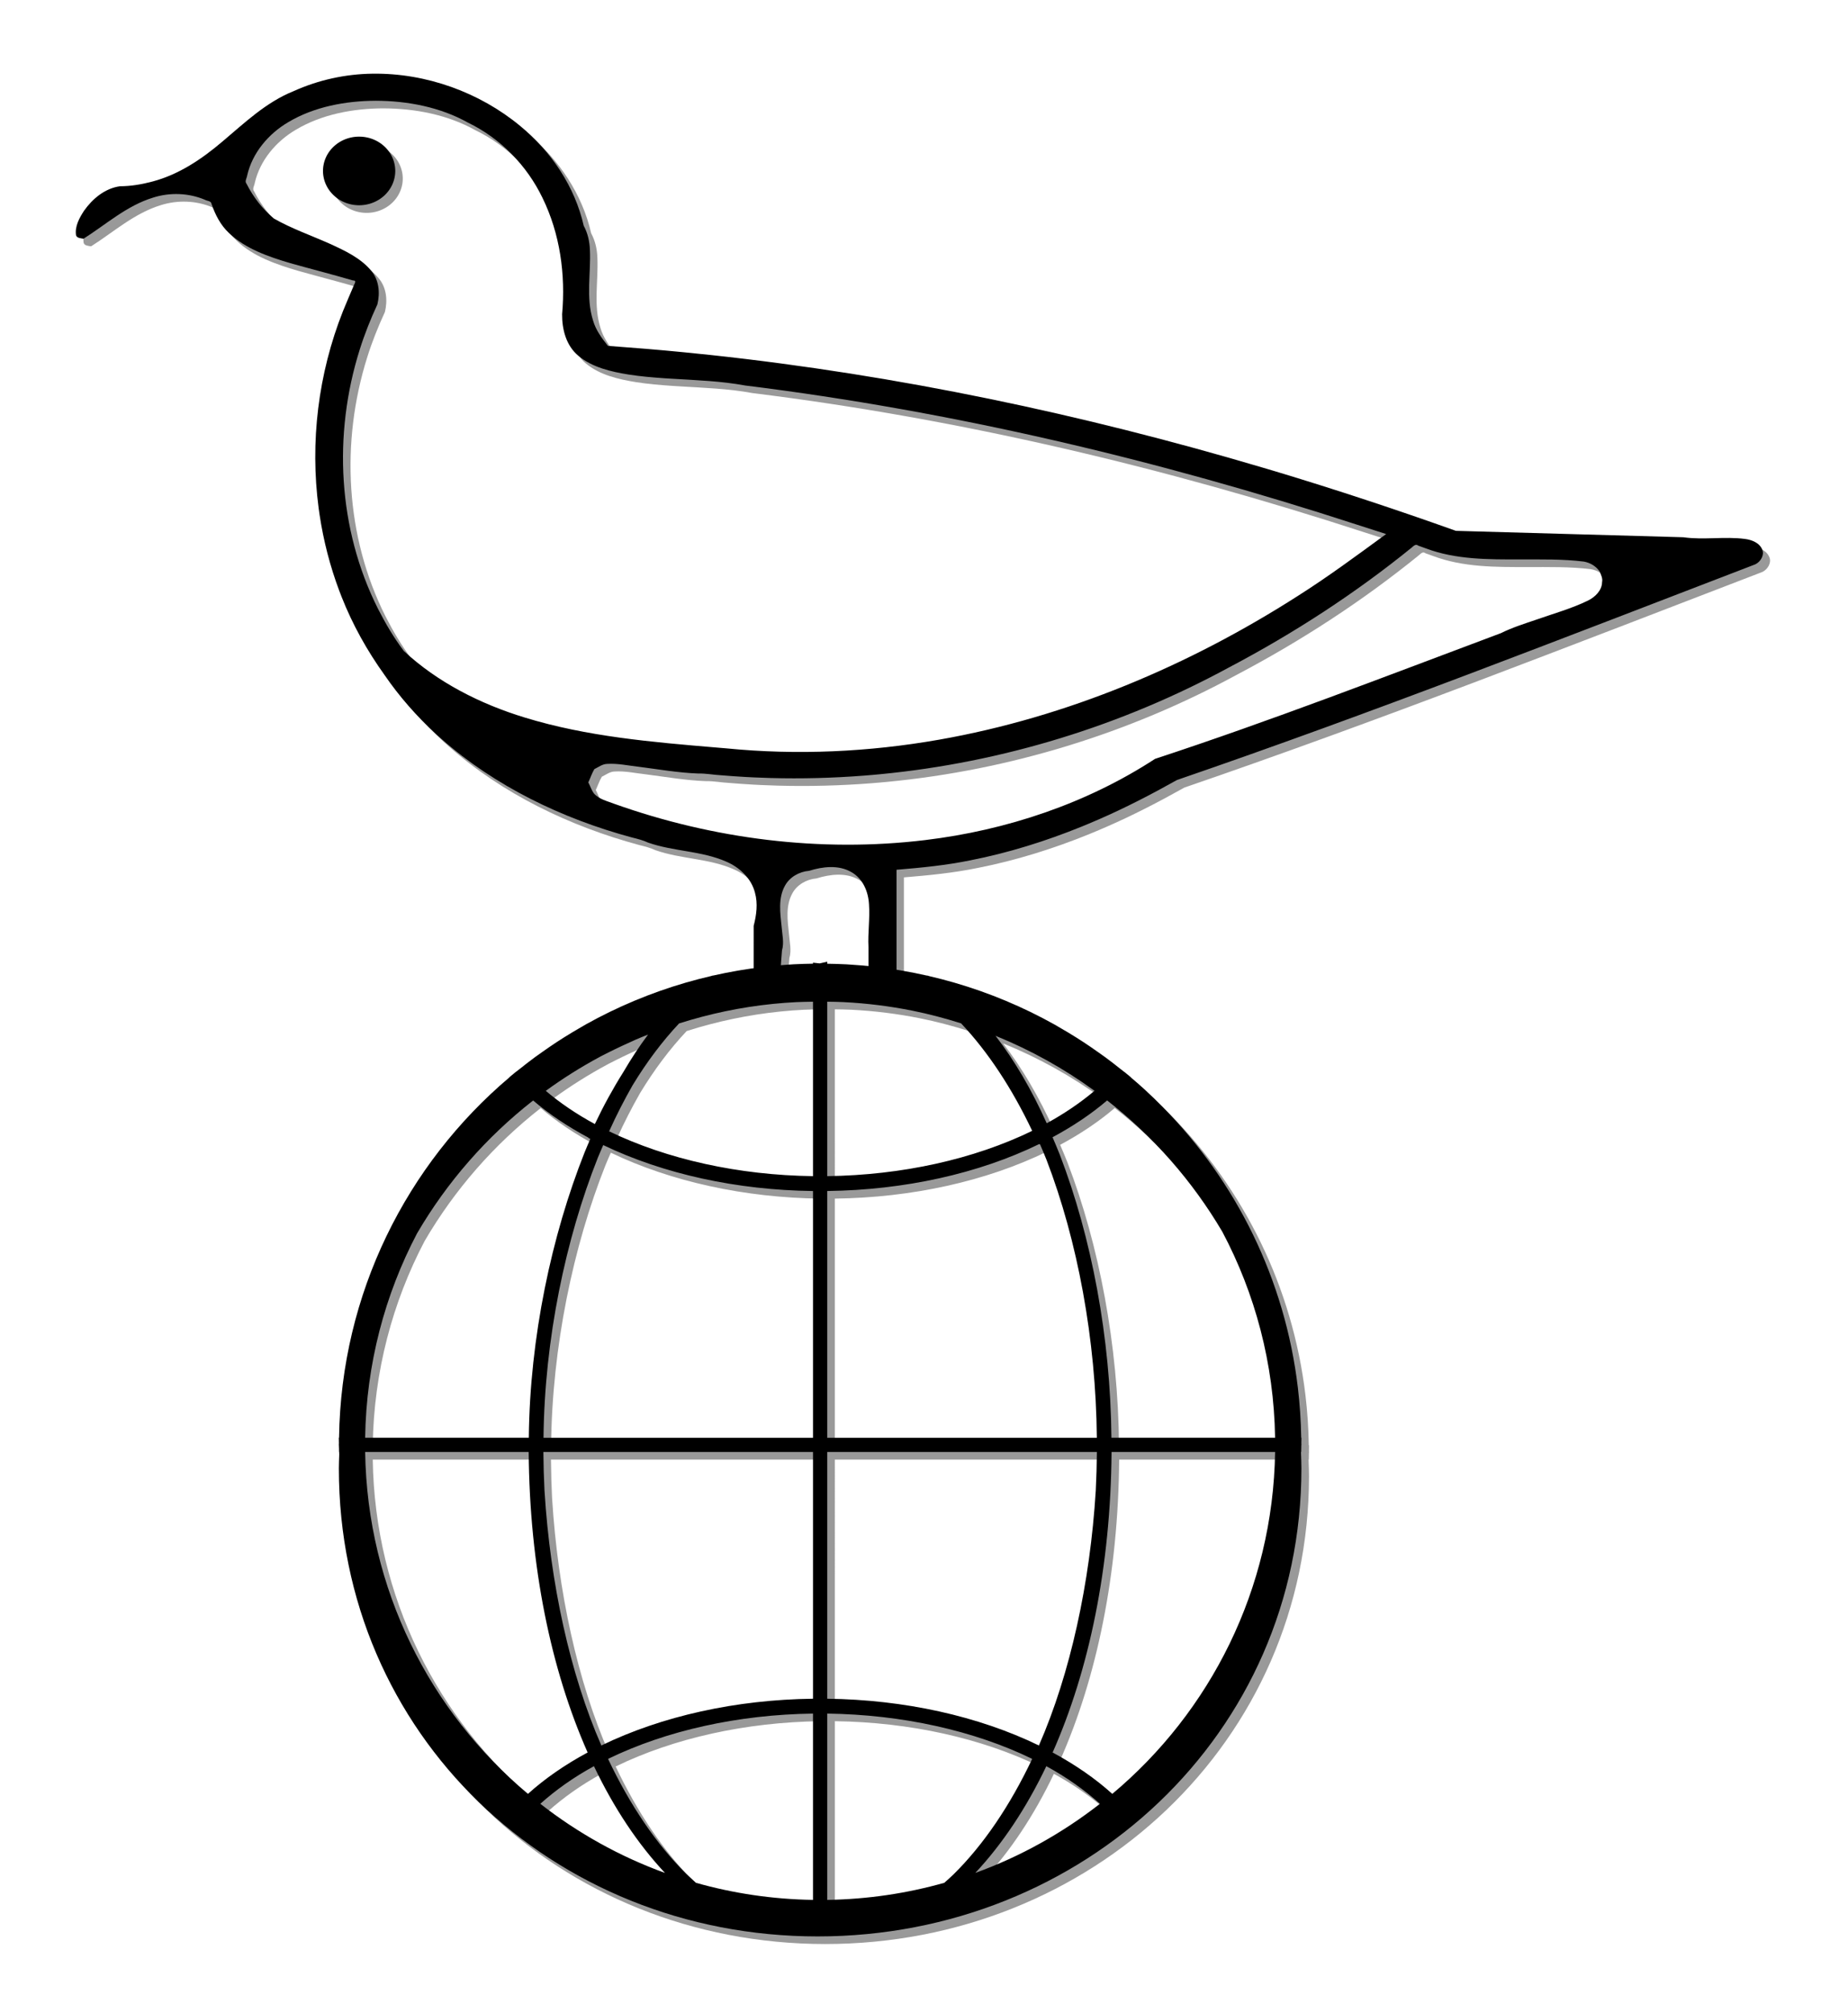 <?xml version="1.0" encoding="UTF-8" standalone="no"?>
<!-- Generator: Adobe Illustrator 18.0.0, SVG Export Plug-In . SVG Version: 6.00 Build 0)  -->

<svg
   version="1.1"
   id="Capa_1"
   x="0px"
   y="0px"
   viewBox="0 0 200 200"
   xml:space="preserve"
   sodipodi:docname="cgull.svg"
   inkscape:version="1.1.1 (3bf5ae0d25, 2021-09-20, custom)"
   width="183.595"
   height="199.974"
   xmlns:inkscape="http://www.inkscape.org/namespaces/inkscape"
   xmlns:sodipodi="http://sodipodi.sourceforge.net/DTD/sodipodi-0.dtd"
   xmlns="http://www.w3.org/2000/svg"
   xmlns:svg="http://www.w3.org/2000/svg"><defs
   id="defs121"><linearGradient
     id="linearGradient5085"
     inkscape:swatch="solid"><stop
       style="stop-color:#000000;stop-opacity:1;"
       offset="0"
       id="stop5083" /></linearGradient></defs><sodipodi:namedview
   id="namedview119"
   pagecolor="#ffffff"
   bordercolor="#666666"
   borderopacity="1.0"
   inkscape:pageshadow="2"
   inkscape:pageopacity="0.0"
   inkscape:pagecheckerboard="0"
   showgrid="false"
   inkscape:zoom="2.4096466"
   inkscape:cx="67.437276"
   inkscape:cy="147.94701"
   inkscape:window-width="1138"
   inkscape:window-height="1003"
   inkscape:window-x="0"
   inkscape:window-y="0"
   inkscape:window-maximized="1"
   inkscape:current-layer="layer3" />
















<g
   inkscape:groupmode="layer"
   id="layer2"
   inkscape:label="dropshadow"
   style="opacity:1"
   sodipodi:insensitive="true"><path
     id="path1659-3"
     style="fill:#999999;fill-opacity:1;stroke-width:0.464;stroke-miterlimit:4;stroke-dasharray:none"
     d="m 41.152,-0.125 c -2.95,0.034 -5.886,0.682 -8.55,1.886 -2.997,1.2 -5.31,3.438 -7.705,5.452 -2.209,1.88 -4.701,3.578 -7.595,4.339 -1.139,0.303 -2.316,0.501 -3.5,0.506 -1.647,0.229 -2.982,1.375 -3.882,2.646 -0.509,0.781 -1.008,1.689 -0.872,2.635 0.073,0.336 0.525,0.349 0.811,0.397 2.462,-1.56 4.682,-3.584 7.554,-4.458 1.81,-0.572 3.833,-0.499 5.58,0.241 0.247,0.142 0.677,0.113 0.717,0.448 0.399,1.161 0.97,2.296 1.9,3.16 1.796,1.707 4.253,2.552 6.631,3.254 2.252,0.634 4.521,1.211 6.766,1.869 0.466,-0.006 0.163,0.34 0.079,0.586 -0.379,0.898 -0.828,1.924 -1.157,2.744 -2.682,6.765 -3.577,14.154 -2.629,21.325 0.023,0.14 0.071,0.513 0.107,0.744 0.42,2.784 1.127,5.53 2.121,8.179 0.049,0.128 0.186,0.492 0.275,0.711 1.172,2.969 2.745,5.789 4.625,8.408 1.59,2.322 3.469,4.462 5.565,6.387 0.122,0.113 0.394,0.36 0.578,0.52 5.805,5.126 13.049,8.635 20.642,10.681 0.595,0.147 1.188,0.295 1.741,0.555 2.734,0.959 5.77,0.881 8.436,2.051 1.478,0.627 2.728,1.835 3.116,3.355 0.332,1.183 0.165,2.43 -0.138,3.599 0.007,2.638 -0.015,5.31 0.011,7.928 0.996,-0.164 2.033,-0.232 3.024,-0.283 -0.271,-1.65 -0.099,-3.329 0.028,-4.983 0.25,-0.852 0.021,-1.745 -0.043,-2.608 -0.155,-1.459 -0.383,-3.045 0.366,-4.397 0.5,-0.927 1.534,-1.523 2.614,-1.613 1.458,-0.455 3.176,-0.664 4.552,0.129 1.281,0.71 1.855,2.15 1.927,3.499 0.112,1.539 -0.136,3.077 -0.057,4.618 2.9e-4,1.89 4.8e-4,3.779 9.5e-4,5.669 1.014,0.007 2.039,-0.015 3.034,-0.222 0,-4.602 0,-9.203 0,-13.805 2.68,-0.221 5.363,-0.481 7.996,-1.023 4.131,-0.811 8.156,-2.073 12.033,-3.647 0.158,-0.068 0.524,-0.217 0.761,-0.316 0.281,-0.116 0.707,-0.299 1.058,-0.452 2.919,-1.269 5.742,-2.73 8.503,-4.28 10.529,-3.616 20.997,-7.459 31.384,-11.386 10.404,-3.937 20.793,-7.958 31.182,-11.952 0.561,-0.276 0.986,-0.967 0.763,-1.558 -0.279,-0.749 -1.115,-1.092 -1.888,-1.188 -2.211,-0.289 -4.456,0.133 -6.667,-0.183 -8.201,-0.231 -16.401,-0.462 -24.602,-0.694 -6.472,-2.312 -13.005,-4.471 -19.597,-6.456 -0.404,-0.118 -0.939,-0.278 -1.393,-0.412 -19.447,-5.766 -39.428,-9.985 -59.68,-12.165 -0.919,-0.097 -1.935,-0.202 -2.891,-0.296 -2.726,-0.27 -5.456,-0.488 -8.188,-0.689 -0.671,-0.836 -1.315,-1.719 -1.609,-2.747 -0.79,-2.483 -0.22,-5.09 -0.338,-7.629 -0.03,-0.909 -0.233,-1.816 -0.672,-2.627 -0.952,-4.202 -3.481,-8.01 -6.89,-10.809 -4.368,-3.61 -10.135,-5.718 -15.939,-5.643 z m 0.322,2.93 c 3.451,0.01 6.968,0.686 9.967,2.36 3.573,1.72 6.402,4.681 8.067,8.124 1.922,3.917 2.518,8.338 2.135,12.62 -0.011,1.629 0.426,3.392 1.767,4.503 1.501,1.25 3.514,1.712 5.434,2.023 1.3,0.205 2.614,0.313 3.928,0.403 0.176,0.012 0.57,0.035 0.83,0.051 2.6,0.161 5.252,0.248 7.833,0.727 22.538,2.793 44.691,8.057 66.177,15.053 1.063,0.342 2.125,0.683 3.188,1.025 -3.138,2.294 -6.262,4.611 -9.559,6.7 -11.718,7.503 -24.909,13.11 -38.846,15.56 -7.567,1.327 -15.334,1.691 -22.992,0.931 -0.267,-0.024 -0.695,-0.058 -1.024,-0.086 -6.98,-0.586 -14.04,-1.185 -20.744,-3.239 -4.843,-1.473 -9.456,-3.816 -13.113,-7.208 -1.081,-1.428 -1.987,-2.981 -2.797,-4.564 -4.359,-8.666 -4.866,-18.872 -1.987,-28.029 0.523,-1.679 1.182,-3.318 1.92,-4.92 0.301,-1.236 0.185,-2.635 -0.68,-3.653 -1.15,-1.377 -2.861,-2.173 -4.494,-2.918 -2.012,-0.899 -4.12,-1.629 -6.029,-2.72 -1.246,-1.038 -2.229,-2.333 -2.946,-3.747 -0.251,-0.286 0.036,-0.633 0.069,-0.952 0.562,-2.396 2.271,-4.458 4.451,-5.736 2.802,-1.666 6.177,-2.293 9.446,-2.309 z M 155.087,51.245 c 3.238,1.226 6.785,1.202 10.215,1.198 2.295,0.004 4.602,-0.049 6.882,0.233 0.697,0.121 1.322,0.503 1.712,1.066 0.149,0.371 0.354,0.746 0.265,1.155 -0.012,0.9 -0.749,1.624 -1.554,2.013 -1.759,0.854 -3.664,1.384 -5.511,2.034 -1.311,0.447 -2.644,0.862 -3.88,1.476 -12.424,4.655 -24.795,9.456 -37.42,13.604 -7.373,4.811 -16.027,7.725 -24.88,8.79 -11.322,1.367 -22.955,-0.119 -33.62,-3.922 -0.768,-0.303 -1.648,-0.484 -2.204,-1.119 -0.272,-0.355 -0.399,-0.808 -0.615,-1.201 0.226,-0.473 0.39,-0.997 0.655,-1.437 0.456,-0.222 0.87,-0.56 1.405,-0.568 1.137,-0.069 2.264,0.188 3.389,0.311 2.143,0.273 4.28,0.654 6.444,0.732 0.847,-0.02 1.687,0.152 2.533,0.194 0.853,0.072 1.707,0.129 2.561,0.18 0.224,0.01 0.625,0.033 0.917,0.047 0.59,0.027 1.292,0.051 1.814,0.067 3.368,0.09 6.741,0.004 10.099,-0.258 0.23,-0.02 0.622,-0.051 0.915,-0.076 0.187,-0.016 0.569,-0.053 0.83,-0.076 13.262,-1.272 26.21,-5.274 37.771,-11.566 7.008,-3.69 13.654,-8.009 19.747,-12.955 0.221,-0.179 0.427,-0.44 0.72,-0.213 0.27,0.097 0.54,0.194 0.81,0.291 z" /><path
     id="path3907-6"
     d="m 43.589,10.402 a 3.909,3.713 0 0 1 -3.909,3.713 3.909,3.713 0 0 1 -3.909,-3.713 3.909,3.713 0 0 1 3.909,-3.713 3.909,3.713 0 0 1 3.909,3.713 z"
     style="fill:#999999;stroke-width:0.464" /><path
     id="path9464-7"
     style="color:#000000;fill:#999999;stroke-width:2.566;stroke-linecap:round;stroke-miterlimit:4;stroke-dasharray:none"
     d="m 90.352,96.085 v 0.09 0.021 c 0.696,0.009 1.391,0.028 2.08,0.065 0.171,0.009 0.341,0.024 0.511,0.035 0.786,0.05 1.564,0.116 2.34,0.2 0.181,0.019 0.361,0.043 0.541,0.065 0.801,0.096 1.596,0.209 2.385,0.341 0.099,0.016 0.197,0.033 0.296,0.05 0.876,0.151 1.745,0.326 2.606,0.521 h 0.015 l 0.125,0.014 0.04,0.021 0.045,0.009 0.01,0.009 h 0.005 c 0.928,0.215 1.847,0.453 2.756,0.717 3.811,1.106 7.442,2.631 10.839,4.53 0.186,0.103 0.367,0.215 0.551,0.321 0.624,0.359 1.242,0.729 1.849,1.112 0.254,0.16 0.506,0.322 0.757,0.486 0.517,0.339 1.025,0.691 1.528,1.047 0.273,0.193 0.547,0.383 0.817,0.581 0.566,0.417 1.121,0.848 1.669,1.288 0.125,0.101 0.257,0.194 0.381,0.295 l 0.015,0.009 h 0.005 l 0.07,0.055 c 0.024,0.019 0.046,0.041 0.07,0.06 0.017,0.014 0.034,0.026 0.05,0.04 l 0.516,0.426 -0.009,0.009 c 0.503,0.426 1.002,0.858 1.488,1.303 l 0.005,0.005 c 0.688,0.629 1.352,1.28 2.004,1.944 7.88,8.016 13.18,18.568 14.572,30.318 0.211,1.779 0.334,3.583 0.361,5.412 h 0.025 l -0.009,0.546 v 0.075 c 5.4e-4,0.005 -1.9e-4,0.012 0,0.014 0,0.002 0,0.007 0,0.009 4e-4,0.007 -2.1e-4,0.014 0,0.019 0,0.009 0.005,0.017 0.005,0.025 0,0.036 1.2e-4,0.057 0,0.075 v 0.005 0.014 l -0.005,0.009 v 0.005 c -5e-5,0.009 2e-5,0.029 0,0.03 -2.8e-4,0.007 2.8e-4,0.014 0,0.019 -0.001,0.007 -0.005,0.012 -0.005,0.019 v 0.045 l -0.009,0.626 h -0.019 c -0.001,0.019 -0.005,0.037 -0.005,0.055 1.7e-4,0.005 -1.6e-4,0.009 0,0.014 0.019,0.573 0.045,1.146 0.045,1.724 0,28.761 -23.622,50.643 -52.352,50.643 -28.73,0 -51.82,-21.892 -51.82,-50.643 0,-0.507 0.026,-1.01 0.04,-1.513 -0.004,-0.093 -0.006,-0.187 -0.01,-0.281 h -0.01 l -0.005,-0.386 c -0.004,-0.124 -0.012,-0.247 -0.015,-0.371 v -0.005 -0.009 -0.005 c -1.3e-4,-0.019 0,-0.039 0,-0.075 v -0.009 -0.005 c 1.2e-4,-0.009 0.004,-0.017 0.005,-0.025 1e-5,-0.005 -2e-5,-0.009 0,-0.014 1.8e-4,-0.002 -5.3e-4,-0.012 0,-0.014 v -0.065 l -0.01,-0.556 h 0.025 c 0.228,-15.623 7.332,-29.581 18.43,-38.982 l -0.01,-0.009 0.516,-0.426 0.12,-0.1 c 0.153,-0.126 0.316,-0.237 0.471,-0.361 0.548,-0.439 1.103,-0.87 1.669,-1.288 0.269,-0.198 0.544,-0.388 0.817,-0.581 0.504,-0.357 1.012,-0.708 1.528,-1.047 0.251,-0.164 0.503,-0.326 0.757,-0.486 0.608,-0.384 1.225,-0.753 1.849,-1.112 0.184,-0.106 0.366,-0.217 0.551,-0.321 3.397,-1.899 7.028,-3.424 10.839,-4.53 0.909,-0.264 1.828,-0.502 2.756,-0.717 h 0.005 l 0.01,-0.009 0.05,-0.009 0.04,-0.021 0.12,-0.014 h 0.005 c 0.864,-0.196 1.736,-0.369 2.616,-0.521 0.099,-0.016 0.197,-0.033 0.296,-0.05 0.789,-0.132 1.585,-0.245 2.385,-0.341 0.18,-0.021 0.36,-0.045 0.541,-0.065 0.776,-0.085 1.555,-0.15 2.34,-0.2 0.17,-0.012 0.341,-0.026 0.511,-0.035 0.689,-0.037 1.384,-0.055 2.08,-0.065 v -0.021 -0.09 l 0.722,0.08 0.822,-0.185 z m -3.332,4.264 c -0.849,0.043 -1.693,0.106 -2.531,0.191 -3.51,0.354 -6.91,1.079 -10.173,2.115 -1.801,1.914 -3.489,4.152 -5.036,6.7 -0.881,1.546 -1.735,3.198 -2.536,4.976 6.29,3.034 14.01,4.745 22.064,4.851 v -18.877 c -0.598,0.009 -1.196,0.017 -1.789,0.045 z m 3.332,18.832 c 8.102,-0.107 15.87,-1.833 22.179,-4.901 -2.197,-4.633 -4.801,-8.559 -7.692,-11.631 -1.721,-0.546 -3.477,-1.012 -5.272,-1.373 -2.422,-0.487 -4.909,-0.8 -7.442,-0.927 -0.588,-0.03 -1.181,-0.036 -1.774,-0.045 z m -19.388,-15.324 c -0.454,0.18 -0.906,0.363 -1.353,0.556 -0.984,0.445 -1.965,0.891 -2.922,1.373 -0.257,0.131 -0.518,0.256 -0.772,0.391 -0.065,0.035 -0.13,0.07 -0.195,0.105 -2.032,1.092 -3.979,2.318 -5.833,3.668 1.547,1.306 3.317,2.515 5.312,3.593 0.945,-1.993 1.969,-3.858 3.062,-5.592 0.867,-1.487 1.77,-2.852 2.701,-4.094 z m 43.141,9.601 c 1.936,-1.059 3.662,-2.238 5.172,-3.513 -3.292,-2.397 -6.89,-4.4 -10.714,-5.953 2.053,2.66 3.919,5.847 5.542,9.466 z m 0.631,1.513 c 0.265,0.634 0.54,1.254 0.792,1.909 3.423,8.916 5.483,19.754 5.577,30.608 h 0.03 17.684 c -0.124,-8.05 -2.173,-15.626 -5.713,-22.295 -3.235,-5.49 -7.472,-10.307 -12.463,-14.207 -1.718,1.469 -3.706,2.799 -5.908,3.984 z m -56.215,-3.979 c -5.043,3.942 -9.317,8.822 -12.563,14.382 -3.481,6.625 -5.495,14.137 -5.618,22.114 h 17.684 0.03 c 0.108,-10.876 2.467,-21.886 6.038,-30.884 0.198,-0.499 0.412,-0.967 0.616,-1.453 l -0.215,-0.11 0.01,-0.025 c -2.232,-1.195 -4.246,-2.539 -5.983,-4.024 z m 54.777,4.751 -0.015,-0.03 c -6.568,3.2 -14.6,4.973 -22.931,5.076 v 0.021 26.679 h 29.175 c -0.097,-10.658 -2.091,-21.336 -5.437,-30.052 -0.228,-0.595 -0.481,-1.153 -0.722,-1.729 z m -47.19,0.075 c -0.192,0.456 -0.396,0.89 -0.581,1.358 -3.497,8.811 -5.773,19.658 -5.883,30.313 h 29.165 v -26.679 -0.019 c -8.236,-0.102 -16.175,-1.841 -22.701,-4.971 z m -8.148,70.211 c 1.842,-1.662 4.015,-3.163 6.459,-4.48 -3.966,-8.95 -6.287,-20.122 -6.379,-32.517 h -0.005 -17.694 c 0.229,14.861 7.021,28.117 17.619,36.997 z m 1.669,-36.997 c 0.011,1.404 0.052,2.79 0.12,4.159 0.003,0.044 0.007,0.087 0.01,0.13 0.614,9.877 2.743,19.71 6.144,27.471 6.561,-3.189 14.585,-4.958 22.906,-5.061 v -0.019 -26.679 h -29.18 z m 30.723,26.68 v 0.019 c 8.321,0.103 16.345,1.873 22.906,5.061 3.407,-7.775 5.539,-17.628 6.149,-27.521 0.002,-0.025 0.004,-0.05 0.005,-0.075 0.069,-1.37 0.109,-2.759 0.12,-4.164 H 90.352 Z m 30.769,-26.679 c -0.092,12.396 -2.413,23.567 -6.379,32.517 2.445,1.317 4.618,2.818 6.459,4.48 10.598,-8.88 17.39,-22.137 17.619,-36.997 h -17.694 -0.005 z m -54.492,33.209 c 2.383,5.03 5.244,9.249 8.439,12.418 0.151,0.146 0.304,0.284 0.456,0.426 0.204,0.194 0.409,0.381 0.616,0.566 4.037,1.142 8.281,1.782 12.668,1.849 v -20.16 c -8.103,0.107 -15.872,1.835 -22.179,4.901 z m 23.723,15.259 c 4.387,-0.068 8.632,-0.707 12.668,-1.849 0.334,-0.3 0.67,-0.59 0.997,-0.912 3.225,-3.177 6.112,-7.427 8.514,-12.498 -6.307,-3.066 -14.076,-4.794 -22.179,-4.901 z m -31.054,-10.398 c 4.042,3.155 8.579,5.702 13.49,7.482 -2.943,-3.142 -5.532,-7.034 -7.687,-11.551 -2.218,1.209 -4.142,2.584 -5.803,4.069 z m 47.075,7.482 c 4.911,-1.779 9.448,-4.327 13.49,-7.482 -1.661,-1.485 -3.585,-2.86 -5.803,-4.069 -2.155,4.517 -4.744,8.409 -7.687,11.551 z" /></g><g
   inkscape:groupmode="layer"
   id="layer3"
   inkscape:label="main"
   sodipodi:insensitive="true"><path
     id="path1659"
     style="fill:#000000;fill-opacity:1;stroke-width:1;stroke-miterlimit:4;stroke-dasharray:none"
     d="m 72.594,27.473 c -6.2,0.075 -12.37,1.509 -17.968,4.173 -6.297,2.655 -11.159,7.606 -16.192,12.061 -4.642,4.16 -9.878,7.916 -15.96,9.599 -2.394,0.671 -4.867,1.108 -7.354,1.12 -3.461,0.506 -6.266,3.042 -8.158,5.854 -1.069,1.728 -2.118,3.737 -1.832,5.83 0.153,0.743 1.104,0.773 1.704,0.879 5.173,-3.45 9.838,-7.929 15.875,-9.862 3.804,-1.266 8.056,-1.104 11.725,0.533 0.519,0.314 1.423,0.251 1.507,0.992 0.839,2.568 2.038,5.079 3.992,6.992 3.775,3.777 8.938,5.647 13.934,7.198 4.733,1.402 9.502,2.679 14.219,4.134 0.979,-0.013 0.343,0.752 0.167,1.296 -0.797,1.986 -1.741,4.257 -2.43,6.071 -5.637,14.966 -7.516,31.315 -5.524,47.178 0.048,0.309 0.149,1.134 0.224,1.645 0.883,6.159 2.369,12.233 4.457,18.095 0.103,0.283 0.391,1.089 0.578,1.573 2.462,6.569 5.768,12.807 9.718,18.601 3.342,5.136 7.29,9.872 11.694,14.131 0.257,0.249 0.828,0.796 1.214,1.151 12.2,11.34 27.421,19.104 43.378,23.631 1.251,0.324 2.497,0.652 3.659,1.227 5.746,2.121 12.125,1.948 17.728,4.538 3.105,1.388 5.734,4.06 6.549,7.423 0.698,2.617 0.346,5.375 -0.291,7.961 0.016,5.837 -0.031,11.748 0.023,17.539 2.094,-0.362 4.272,-0.514 6.355,-0.625 -0.57,-3.651 -0.209,-7.365 0.059,-11.024 0.525,-1.886 0.043,-3.86 -0.091,-5.77 -0.325,-3.228 -0.806,-6.736 0.769,-9.729 1.051,-2.051 3.224,-3.37 5.493,-3.568 3.064,-1.007 6.674,-1.469 9.565,0.284 2.691,1.571 3.899,4.756 4.05,7.74 0.234,3.405 -0.285,6.809 -0.119,10.216 6.1e-4,4.181 10e-4,8.361 0.002,12.542 2.132,0.015 4.284,-0.034 6.375,-0.49 0,-10.18 0,-20.361 0,-30.541 5.632,-0.488 11.27,-1.065 16.802,-2.263 8.682,-1.794 17.14,-4.587 25.287,-8.068 0.331,-0.15 1.101,-0.48 1.6,-0.698 0.59,-0.257 1.486,-0.662 2.224,-0.999 6.133,-2.808 12.065,-6.04 17.868,-9.47 22.126,-8 44.123,-16.502 65.951,-25.19 21.863,-8.71 43.694,-17.606 65.527,-26.441 1.179,-0.61 2.072,-2.14 1.604,-3.447 -0.586,-1.657 -2.344,-2.416 -3.967,-2.629 -4.647,-0.64 -9.365,0.295 -14.011,-0.404 -17.233,-0.512 -34.466,-1.023 -51.699,-1.535 -13.601,-5.115 -27.33,-9.891 -41.182,-14.283 -0.85,-0.261 -1.973,-0.615 -2.928,-0.912 -40.866,-12.756 -82.854,-22.09 -125.412,-26.912 -1.931,-0.214 -4.066,-0.446 -6.076,-0.654 -5.728,-0.597 -11.466,-1.08 -17.207,-1.525 -1.411,-1.85 -2.764,-3.803 -3.382,-6.077 -1.66,-5.493 -0.462,-11.26 -0.711,-16.879 -0.064,-2.011 -0.49,-4.018 -1.411,-5.813 -2,-9.296 -7.315,-17.72 -14.48,-23.913 C 96.911,31.969 84.791,27.307 72.594,27.473 Z m 0.676,6.482 c 7.252,0.023 14.644,1.518 20.944,5.222 7.509,3.805 13.454,10.356 16.952,17.972 4.038,8.666 5.291,18.447 4.486,27.921 -0.024,3.603 0.896,7.504 3.714,9.963 3.154,2.766 7.384,3.788 11.419,4.476 2.732,0.453 5.494,0.692 8.254,0.893 0.369,0.027 1.198,0.077 1.744,0.113 5.464,0.355 11.036,0.549 16.46,1.608 47.361,6.179 93.914,17.825 139.066,33.303 2.233,0.756 4.466,1.512 6.699,2.267 -6.595,5.075 -13.16,10.202 -20.087,14.823 -24.625,16.599 -52.345,29.005 -81.632,34.425 -15.902,2.936 -32.222,3.74 -48.316,2.061 -0.561,-0.053 -1.461,-0.129 -2.152,-0.191 -14.668,-1.296 -29.503,-2.621 -43.592,-7.165 -10.176,-3.26 -19.871,-8.442 -27.556,-15.947 -2.273,-3.159 -4.175,-6.595 -5.877,-10.098 -9.159,-19.173 -10.226,-41.752 -4.176,-62.011 1.1,-3.714 2.483,-7.342 4.035,-10.885 0.632,-2.733 0.388,-5.829 -1.428,-8.081 -2.417,-3.047 -6.011,-4.807 -9.444,-6.456 -4.229,-1.988 -8.657,-3.603 -12.669,-6.017 -2.618,-2.296 -4.684,-5.161 -6.192,-8.29 -0.527,-0.633 0.076,-1.401 0.145,-2.106 1.181,-5.301 4.772,-9.863 9.353,-12.691 5.887,-3.686 12.98,-5.073 19.85,-5.108 z M 312.02,141.121 c 6.805,2.712 14.258,2.659 21.465,2.651 4.822,0.008 9.671,-0.109 14.463,0.515 1.464,0.267 2.778,1.114 3.598,2.358 0.312,0.821 0.744,1.65 0.557,2.556 -0.026,1.992 -1.574,3.593 -3.266,4.453 -3.696,1.889 -7.701,3.061 -11.582,4.5 -2.755,0.988 -5.556,1.907 -8.154,3.266 -26.108,10.299 -52.104,20.919 -78.636,30.098 -15.494,10.643 -33.68,17.091 -52.283,19.447 -23.791,3.025 -48.238,-0.263 -70.65,-8.677 -1.615,-0.67 -3.463,-1.072 -4.633,-2.475 -0.571,-0.786 -0.838,-1.787 -1.292,-2.657 0.475,-1.046 0.82,-2.206 1.376,-3.18 0.959,-0.491 1.827,-1.238 2.953,-1.256 2.388,-0.153 4.757,0.416 7.121,0.688 4.504,0.603 8.994,1.447 13.542,1.618 1.779,-0.045 3.545,0.336 5.322,0.428 1.792,0.16 3.587,0.286 5.383,0.398 0.47,0.022 1.314,0.072 1.928,0.104 1.24,0.06 2.715,0.112 3.812,0.148 7.078,0.198 14.166,0.008 21.223,-0.57 0.484,-0.045 1.308,-0.114 1.922,-0.168 0.393,-0.035 1.195,-0.116 1.745,-0.169 27.87,-2.814 55.078,-11.667 79.373,-25.588 14.726,-8.163 28.693,-17.718 41.496,-28.662 0.464,-0.397 0.898,-0.974 1.514,-0.47 0.568,0.214 1.135,0.429 1.703,0.643 z"
     transform="matrix(0.476,0,0,0.452,5.784,-13.366)" /><path
     id="path3907"
     d="m 77.716,50.761 a 8.215,8.215 0 0 1 -8.215,8.215 8.215,8.215 0 0 1 -8.215,-8.215 8.215,8.215 0 0 1 8.215,-8.215 8.215,8.215 0 0 1 8.215,8.215 z"
     transform="matrix(0.476,0,0,0.452,5.784,-13.366)" /><path
     id="path9464"
     style="color:#000000;fill:#000000;stroke-width:2.566;stroke-linecap:round;stroke-miterlimit:4;stroke-dasharray:none"
     d="m 89.53,95.261 v 0.09 0.021 c 0.696,0.009 1.391,0.028 2.08,0.065 0.171,0.009 0.341,0.024 0.511,0.035 0.786,0.05 1.564,0.116 2.34,0.2 0.181,0.019 0.361,0.043 0.541,0.065 0.801,0.096 1.596,0.209 2.385,0.341 0.099,0.016 0.197,0.033 0.296,0.05 0.876,0.151 1.745,0.326 2.606,0.521 h 0.015 l 0.125,0.014 0.04,0.021 0.045,0.009 0.01,0.009 h 0.005 c 0.928,0.215 1.847,0.453 2.756,0.717 3.811,1.106 7.442,2.631 10.839,4.53 0.186,0.103 0.367,0.215 0.551,0.321 0.624,0.359 1.242,0.729 1.849,1.112 0.254,0.16 0.506,0.322 0.757,0.486 0.517,0.339 1.025,0.691 1.528,1.047 0.273,0.193 0.547,0.383 0.817,0.581 0.566,0.417 1.121,0.848 1.669,1.288 0.125,0.101 0.257,0.194 0.381,0.295 l 0.015,0.009 h 0.005 l 0.07,0.055 c 0.024,0.019 0.046,0.041 0.07,0.06 0.017,0.014 0.034,0.026 0.05,0.04 l 0.516,0.426 -0.009,0.009 c 0.503,0.426 1.002,0.858 1.488,1.303 l 0.005,0.005 c 0.688,0.629 1.352,1.28 2.004,1.944 7.88,8.016 13.18,18.568 14.572,30.318 0.211,1.779 0.334,3.583 0.361,5.412 h 0.025 l -0.009,0.546 v 0.075 c 5.4e-4,0.005 -1.9e-4,0.012 0,0.014 0,0.002 0,0.007 0,0.009 4e-4,0.007 -2.1e-4,0.014 0,0.019 0,0.009 0.005,0.017 0.005,0.025 0,0.036 1.2e-4,0.057 0,0.075 v 0.005 0.014 l -0.005,0.009 v 0.005 c -5e-5,0.009 2e-5,0.029 0,0.03 -2.8e-4,0.007 2.8e-4,0.014 0,0.019 -0.001,0.007 -0.005,0.012 -0.005,0.019 v 0.045 l -0.009,0.626 h -0.019 c -10e-4,0.019 -0.005,0.037 -0.005,0.055 1.7e-4,0.005 -1.6e-4,0.009 0,0.014 0.019,0.573 0.045,1.146 0.045,1.724 0,28.761 -23.622,50.643 -52.352,50.643 -28.73,0 -51.82,-21.892 -51.82,-50.643 0,-0.507 0.026,-1.01 0.04,-1.513 -0.004,-0.093 -0.006,-0.187 -0.01,-0.281 h -0.01 l -0.005,-0.386 c -0.004,-0.124 -0.012,-0.247 -0.015,-0.371 v -0.005 -0.009 -0.005 c -1.25e-4,-0.019 0,-0.039 0,-0.075 v -0.009 -0.005 c 1.27e-4,-0.009 0.004,-0.017 0.005,-0.025 1.2e-5,-0.005 -1.4e-5,-0.009 0,-0.014 1.88e-4,-0.002 -5.3e-4,-0.012 0,-0.014 v -0.065 l -0.01,-0.556 h 0.025 c 0.228,-15.623 7.332,-29.581 18.43,-38.982 l -0.01,-0.009 0.516,-0.426 0.12,-0.1 c 0.153,-0.126 0.316,-0.237 0.471,-0.361 0.548,-0.439 1.103,-0.87 1.669,-1.288 0.269,-0.198 0.544,-0.388 0.817,-0.581 0.504,-0.357 1.012,-0.708 1.528,-1.047 0.251,-0.164 0.503,-0.326 0.757,-0.486 0.608,-0.384 1.225,-0.753 1.849,-1.112 0.184,-0.106 0.366,-0.217 0.551,-0.321 3.397,-1.899 7.028,-3.424 10.839,-4.53 0.909,-0.264 1.828,-0.502 2.756,-0.717 h 0.005 l 0.01,-0.009 0.05,-0.009 0.04,-0.021 0.12,-0.014 h 0.005 c 0.864,-0.196 1.736,-0.369 2.616,-0.521 0.099,-0.016 0.197,-0.033 0.296,-0.05 0.789,-0.132 1.585,-0.245 2.385,-0.341 0.18,-0.021 0.361,-0.045 0.541,-0.065 0.776,-0.085 1.555,-0.15 2.34,-0.2 0.17,-0.012 0.341,-0.026 0.511,-0.035 0.689,-0.037 1.384,-0.055 2.08,-0.065 v -0.021 -0.09 l 0.722,0.08 0.822,-0.185 z m -3.332,4.264 c -0.849,0.043 -1.693,0.106 -2.531,0.191 -3.51,0.354 -6.91,1.079 -10.173,2.115 -1.801,1.914 -3.489,4.152 -5.036,6.7 -0.881,1.546 -1.735,3.198 -2.536,4.976 6.29,3.034 14.01,4.745 22.064,4.851 V 99.481 c -0.598,0.009 -1.196,0.016 -1.789,0.045 z m 3.332,18.832 c 8.102,-0.107 15.87,-1.833 22.179,-4.901 -2.197,-4.633 -4.801,-8.559 -7.692,-11.631 -1.721,-0.546 -3.477,-1.012 -5.272,-1.373 -2.422,-0.487 -4.909,-0.8 -7.442,-0.927 -0.588,-0.03 -1.181,-0.036 -1.774,-0.045 z M 70.142,103.034 c -0.454,0.18 -0.906,0.363 -1.353,0.556 -0.984,0.445 -1.965,0.891 -2.922,1.373 -0.257,0.131 -0.518,0.256 -0.772,0.391 -0.065,0.035 -0.13,0.07 -0.195,0.105 -2.032,1.092 -3.979,2.318 -5.833,3.668 1.547,1.306 3.317,2.515 5.312,3.593 0.945,-1.993 1.969,-3.858 3.062,-5.592 0.867,-1.487 1.77,-2.852 2.701,-4.094 z m 43.141,9.601 c 1.936,-1.059 3.662,-2.238 5.172,-3.513 -3.292,-2.397 -6.89,-4.4 -10.714,-5.953 2.053,2.66 3.919,5.847 5.542,9.466 z m 0.631,1.513 c 0.265,0.634 0.54,1.254 0.792,1.909 3.423,8.916 5.483,19.754 5.577,30.608 h 0.03 17.684 c -0.124,-8.05 -2.173,-15.626 -5.713,-22.295 -3.235,-5.49 -7.472,-10.307 -12.463,-14.207 -1.718,1.469 -3.706,2.799 -5.908,3.984 z m -56.215,-3.979 c -5.043,3.942 -9.317,8.822 -12.563,14.382 -3.481,6.625 -5.495,14.137 -5.618,22.114 h 17.684 0.03 c 0.108,-10.876 2.467,-21.886 6.038,-30.884 0.198,-0.499 0.412,-0.967 0.616,-1.453 l -0.215,-0.11 0.01,-0.025 c -2.232,-1.195 -4.246,-2.539 -5.983,-4.024 z m 54.777,4.751 -0.015,-0.03 c -6.568,3.2 -14.6,4.973 -22.931,5.076 v 0.021 26.679 h 29.175 c -0.097,-10.658 -2.091,-21.336 -5.437,-30.052 -0.228,-0.595 -0.481,-1.153 -0.722,-1.729 z m -47.19,0.075 c -0.192,0.456 -0.396,0.89 -0.581,1.358 -3.497,8.811 -5.773,19.658 -5.883,30.313 h 29.165 v -26.679 -0.019 c -8.236,-0.102 -16.175,-1.841 -22.701,-4.971 z m -8.148,70.211 c 1.842,-1.662 4.015,-3.163 6.459,-4.48 -3.966,-8.95 -6.287,-20.122 -6.379,-32.517 h -0.005 -17.694 c 0.229,14.861 7.021,28.117 17.619,36.997 z m 1.669,-36.997 c 0.011,1.404 0.052,2.79 0.12,4.159 0.003,0.044 0.007,0.087 0.01,0.13 0.614,9.877 2.743,19.71 6.144,27.471 6.561,-3.189 14.585,-4.958 22.906,-5.061 v -0.019 -26.679 h -29.18 z m 30.723,26.68 v 0.019 c 8.321,0.103 16.345,1.873 22.906,5.061 3.407,-7.775 5.539,-17.628 6.149,-27.521 0.002,-0.025 0.004,-0.05 0.005,-0.075 0.069,-1.37 0.109,-2.759 0.12,-4.164 H 89.53 Z m 30.769,-26.679 c -0.092,12.396 -2.413,23.567 -6.379,32.517 2.445,1.317 4.618,2.818 6.459,4.48 10.598,-8.88 17.39,-22.137 17.619,-36.997 h -17.694 -0.005 z m -54.492,33.209 c 2.383,5.03 5.244,9.249 8.439,12.418 0.151,0.146 0.304,0.284 0.456,0.426 0.204,0.194 0.409,0.381 0.616,0.566 4.037,1.142 8.281,1.782 12.668,1.849 v -20.16 c -8.103,0.107 -15.872,1.835 -22.179,4.901 z m 23.723,15.259 c 4.387,-0.068 8.632,-0.707 12.668,-1.849 0.334,-0.3 0.67,-0.59 0.997,-0.912 3.225,-3.177 6.112,-7.427 8.514,-12.498 -6.307,-3.066 -14.076,-4.794 -22.179,-4.901 z M 58.476,186.279 c 4.042,3.155 8.579,5.702 13.49,7.482 -2.943,-3.142 -5.532,-7.034 -7.687,-11.551 -2.218,1.209 -4.142,2.584 -5.803,4.069 z m 47.075,7.482 c 4.911,-1.78 9.448,-4.327 13.49,-7.482 -1.661,-1.485 -3.585,-2.86 -5.803,-4.069 -2.155,4.517 -4.744,8.409 -7.687,11.551 z" /></g></svg>
